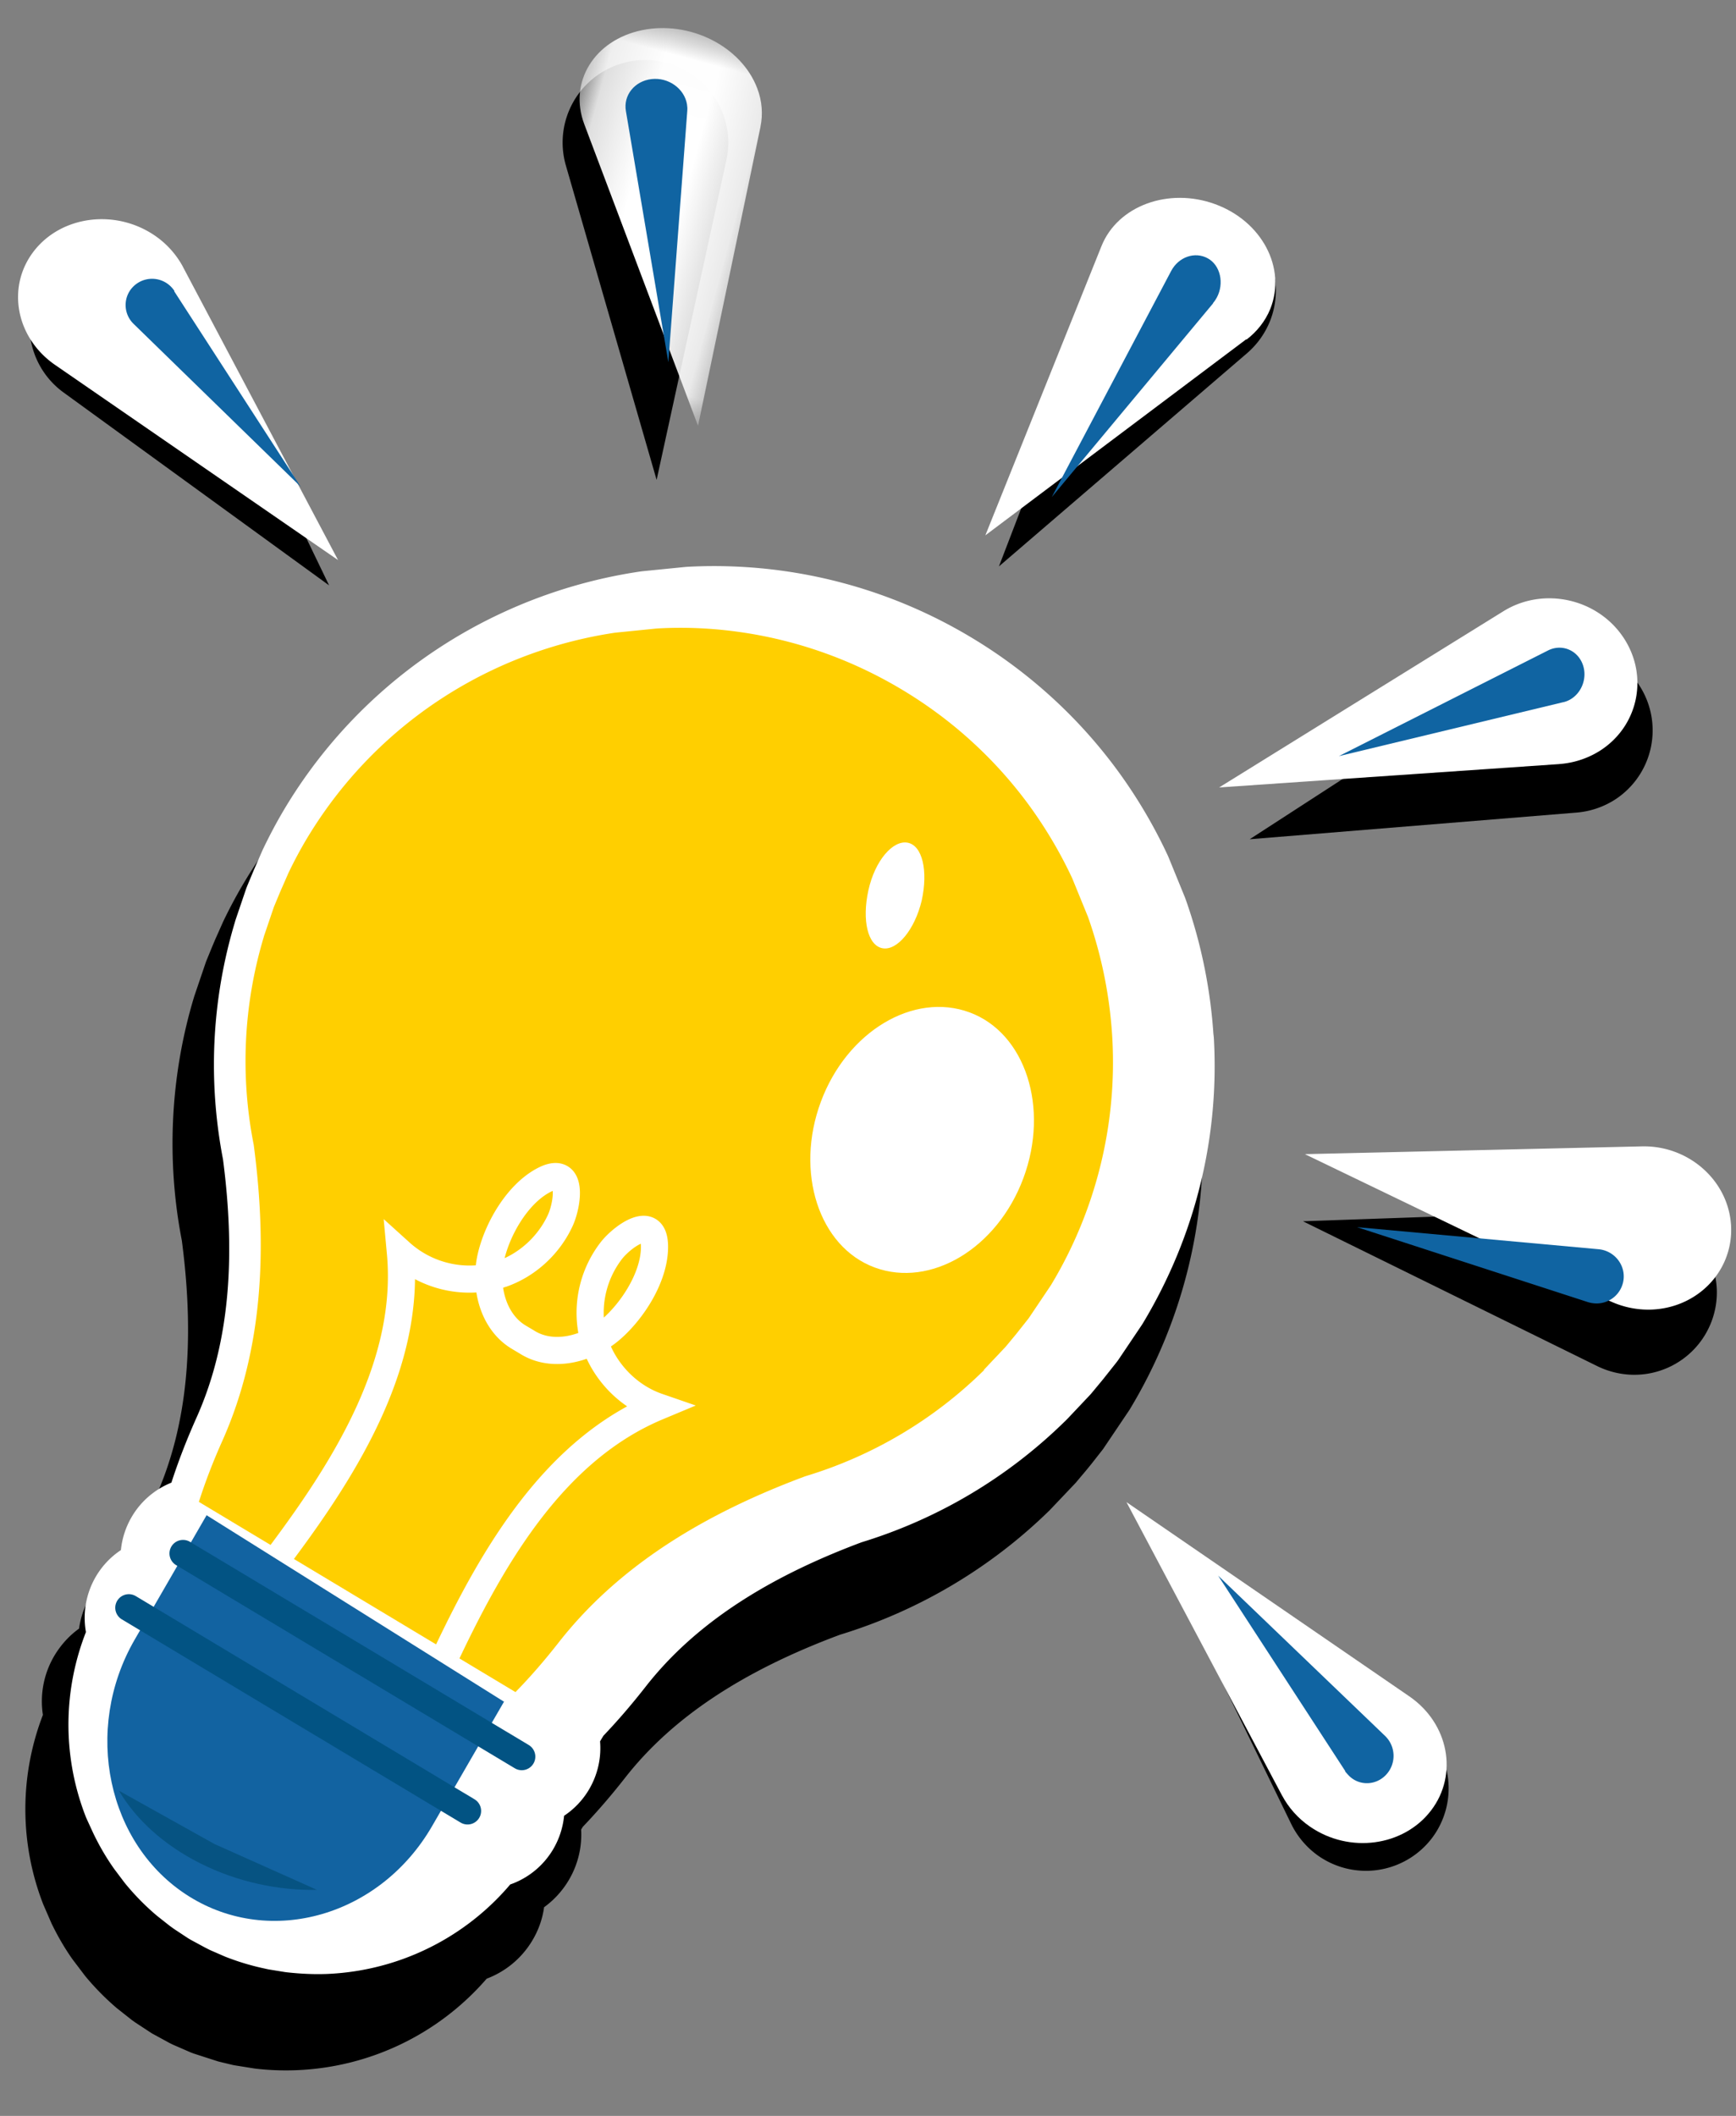 <svg xmlns="http://www.w3.org/2000/svg" xmlns:xlink="http://www.w3.org/1999/xlink" width="32" height="39" xmlns:v="https://vecta.io/nano"><rect width="100%" height="100%" fill="#808080" stroke="none"/><defs><path id="A" d="M.124.01h3.71V6.99H.124z"/></defs><g transform="matrix(.966 .259 -.259 .966 2.093 -3.224)" fill="none" fill-rule="evenodd"><path d="M25.555 17.842h0c-.283-.864-.69-1.682-1.206-2.43l-.552-.723a9.47 9.47 0 0 0-2.874-2.299 9.59 9.59 0 0 0-1.786-.709c-.62-.177-1.255-.29-1.892-.34-.62-.048-1.25-.035-1.87.04-.607.073-1.21.206-1.794.395l-.853.322a9.54 9.54 0 0 0-2.319 1.426c-1.455 1.21-2.5 2.813-3.026 4.633a9.07 9.07 0 0 0-.199.844l-.056.354-.02.145-.037.29-.044.67-.001.028c-.045 1.508.282 3.022.945 4.382.733 1.768.98 3.3.76 4.678l-.137 1.237c-.254.207-.45.5-.547.827-.064.22-.08.443-.053.657-.14.17-.243.37-.307.588a1.65 1.65 0 0 0 .075 1.121 4.83 4.83 0 0 0 .91 3.37l.236.297c.174.202.354.38.538.534l.025.02.29.225.034.024a4.84 4.84 0 0 0 .643.378l.042.02.318.137.074.028.352.116.36.087.066.013.36.054.053.005.476.024.27-.007.033-.002.367-.038.023-.003a4.87 4.87 0 0 0 .729-.165l.022-.007a4.89 4.89 0 0 0 2.938-2.533 1.66 1.66 0 0 0 .628-.889c.064-.22.08-.443.053-.657a1.66 1.66 0 0 0 .307-.589c.095-.33.082-.667-.018-.97l.016-.056c.187-.343.36-.7.522-1.082.548-1.286 1.574-2.452 3.14-3.566a9.48 9.48 0 0 0 3.141-3.221h0l.002-.004.326-.6.128-.273.06-.133.14-.328.283-.824a9.35 9.35 0 0 0-.095-5.523" fill="#000"/><path d="M24.224 16.756c-.24-.73-.582-1.424-1.017-2.057l-.465-.612c-.33-.393-.7-.756-1.103-1.082a7.94 7.94 0 0 0-1.316-.861 8.05 8.05 0 0 0-1.505-.6c-.53-.152-1.065-.247-1.595-.288a7.95 7.95 0 0 0-1.572.034 8 8 0 0 0-1.51.334l-.72.272c-.705.306-1.364.712-1.955 1.206a7.95 7.95 0 0 0-2.548 3.916c-.068.238-.122.476-.167.714l-.056.368-.04.3-.037.566v.02c-.04 1.316.25 2.595.813 3.74.713 1.715 1.152 3.554.854 5.417-.064.4-.107.792-.126 1.195l.02.006-.237.826-.026-.007c-.146-.042-.3.042-.34.19s.043.298.19.34l.026.007-.203.705-.026-.007c-.146-.042-.3.042-.34.188s.043.3.19.34l.028.008a3.45 3.45 0 0 0 .546 2.916l.166.2c.122.142.247.266.383.38l.215.168.024.017a3.33 3.33 0 0 0 .442.262l.037.018.228.098.044.017.246.082.253.06.046.01.246.037.04.004c.173.017.345.02.516.01l.028-.001.256-.026c.193-.03.367-.068.536-.12a3.46 3.46 0 0 0 2.269-2.275l.008.002c.147.042.3-.042.34-.188s-.043-.298-.19-.34l-.007-.002.203-.705.007.002c.146.042.3-.043.34-.19s-.043-.298-.19-.34l-.007-.002.238-.826c.198-.352.37-.708.528-1.08.737-1.737 2.086-3.065 3.602-4.142 1.086-.673 2.01-1.606 2.677-2.742l.01-.017.27-.5.126-.275.148-.342.238-.694c.457-1.6.397-3.206-.08-4.668" fill="#fff"/><path d="M24.224 16.756c-.24-.73-.582-1.424-1.017-2.057l-.465-.612c-.33-.393-.7-.756-1.103-1.082a7.94 7.94 0 0 0-1.316-.861 8.05 8.05 0 0 0-1.505-.6c-.53-.152-1.065-.247-1.595-.288a7.95 7.95 0 0 0-1.572.034 8 8 0 0 0-1.51.334l-.72.272c-.705.306-1.364.712-1.955 1.206a7.95 7.95 0 0 0-2.548 3.916c-.068.238-.122.476-.167.714l-.056.368-.04.3-.037.566v.02c-.04 1.316.25 2.595.813 3.74.713 1.715 1.152 3.554.854 5.417-.064.4-.107.792-.126 1.195l.02.006-.237.826-.026-.007c-.146-.042-.3.042-.34.19s.043.298.19.34l.026.007-.203.705-.026-.007c-.146-.042-.3.042-.34.188s.043.3.19.34l.028.008a3.45 3.45 0 0 0 .546 2.916l.166.2c.122.142.247.266.383.38l.215.168.024.017a3.33 3.33 0 0 0 .442.262l.037.018.228.098.044.017.246.082.253.06.046.01.246.037.04.004c.173.017.345.02.516.01l.028-.001.256-.026c.193-.03.367-.068.536-.12a3.46 3.46 0 0 0 2.269-2.275l.008.002c.147.042.3-.042.34-.188s-.043-.298-.19-.34l-.007-.002.203-.705.007.002c.146.042.3-.043.34-.19s-.043-.298-.19-.34l-.007-.002.238-.826c.198-.352.37-.708.528-1.08.737-1.737 2.086-3.065 3.602-4.142 1.086-.673 2.01-1.606 2.677-2.742l.01-.017.27-.5.126-.275.148-.342.238-.694c.457-1.6.397-3.206-.08-4.668z" stroke="#fff" stroke-width="2.444" stroke-linejoin="round"/><path d="M15.908 31.54l-.687 2.56c-.496 1.847-2.292 2.932-3.993 2.41s-2.687-2.46-2.192-4.308l.687-2.56 6.185 1.9z" fill="#1263a1"/><path d="M22.864 23.347l.01-.018.27-.5.126-.275.148-.342.238-.695a7.95 7.95 0 0 0-.08-4.672c-.24-.732-.582-1.426-1.017-2.06l-.465-.612c-.33-.393-.7-.756-1.103-1.083a7.94 7.94 0 0 0-1.315-.861c-.47-.246-.974-.448-1.505-.6s-1.065-.247-1.595-.288a7.94 7.94 0 0 0-1.572.034c-.516.062-1.022.175-1.5.334l-.72.273c-.705.306-1.364.713-1.955 1.207-1.182.99-2.09 2.328-2.548 3.92a7.72 7.72 0 0 0-.167.715l-.056.368-.04.3-.037.566v.02a7.95 7.95 0 0 0 .813 3.745c.713 1.717 1.152 3.558.854 5.422-.064.4-.107.793-.126 1.196l6.544 1.875c.198-.352.37-.71.528-1.08.737-1.74 2.086-3.068 3.602-4.146a7.96 7.96 0 0 0 2.677-2.745" fill="#ffcf00"/><g stroke-width=".5"><path d="M14.662 30.94c.366-2 .96-4.136 2.574-5.383-.663-.047-1.284-.478-1.557-1.08a1.88 1.88 0 0 1-.015-1.474c.124-.298.6-.905.758-.253.13.524-.09 1.214-.385 1.65-.314.462-.9.8-1.438.63l-.163-.046c-.54-.15-.862-.736-.883-1.294-.02-.525.164-1.225.552-1.602.482-.468.562.297.508.615-.084.497-.376.96-.798 1.242a1.9 1.9 0 0 1-1.896.095c.706 1.91.07 4.032-.685 5.922" stroke="#fff"/><path d="M9.486 30.435l7 2M8.78 31.66l7 2" stroke="#025383" stroke-linecap="round"/></g><path d="M9.477 34.963c.43.425 1.05.753 1.8.907s1.52.11 2.2-.086l-2.045-.327-1.955-.493" fill="#065382"/><path d="M22.655 19.743c-.13 1.376-1.125 2.4-2.22 2.3s-1.88-1.318-1.75-2.694 1.125-2.4 2.22-2.3 1.88 1.318 1.75 2.694m-3.135-4.456c.015.552-.197 1.016-.472 1.036s-.5-.4-.526-.963.197-1.016.472-1.036.5.4.526.963" fill="#fff"/><g fill="#000"><path d="M2.916 7.5a1.53 1.53 0 0 0-1.973.873 1.52 1.52 0 0 0 .876 1.966l5.647 2.166-3.94-4.575a1.61 1.61 0 0 0-.6-.43m9.366-5.17a1.53 1.53 0 0 0-2.095-.52 1.52 1.52 0 0 0-.522 2.087l3.118 5.167-.284-6.022c-.012-.24-.083-.5-.217-.712m19.915 25.22l-5.655-2.146 3.956 4.56a1.56 1.56 0 0 0 .612.427 1.53 1.53 0 0 0 1.97-.88 1.52 1.52 0 0 0-.883-1.963m3.323-9.135a1.53 1.53 0 0 0-1.908-1.007l-5.784 1.77 5.935 1.175c.238.046.498.038.746-.038a1.52 1.52 0 0 0 1.011-1.901"/><path d="M21.608 1.622c-.84-.088-1.6.52-1.678 1.354L19.3 8.97l3.4-4.98a1.54 1.54 0 0 0 .257-.699 1.52 1.52 0 0 0-1.36-1.67m9.785 8.558a1.52 1.52 0 0 0-.115-2.148 1.53 1.53 0 0 0-2.156.115l-4.045 4.484 5.696-2.036a1.55 1.55 0 0 0 .62-.415"/></g><path d="M3.343 7.532l4.162 4.48L1.54 9.89C.708 9.596.294 8.734.614 7.967s1.254-1.15 2.085-.855a1.64 1.64 0 0 1 .645.42" fill="#fff"/><path d="M3.306 8.01l3.183 2.874-3.75-2.1c-.235-.13-.32-.427-.187-.66a.49.49 0 0 1 .665-.186.52.52 0 0 1 .09.064" fill="#1064a2"/><g transform="translate(9.44 .914)"><mask id="B" fill="#fff"><use xlink:href="#A"/></mask><path d="M3.517 1.365l.315 5.624L.367 2.163C-.116 1.49.144.618.947.214S2.793.027 3.276.7c.15.207.227.44.24.665" fill="#fff" mask="url(#B)"/></g><path d="M11.578 2.35l.862 4.563-1.955-4.27c-.123-.268.015-.576.306-.69s.628.013.75.28c.017.037.03.077.036.114" fill="#1064a2"/><path d="M30.208 29.5l-4.172-4.482L32 27.126c.83.294 1.248 1.157.93 1.928s-1.246 1.16-2.077.865c-.256-.09-.477-.24-.645-.42" fill="#fff"/><path d="M31.22 28.766L28.02 25.89l3.744 2.06a.51.51 0 0 1 .199.675c-.125.243-.417.336-.652.206-.032-.018-.063-.04-.1-.064" fill="#1064a2"/><path d="M33.672 19.132l-6.12-1.16 5.963-1.747c.83-.243 1.712.2 1.967.993s-.21 1.63-1.042 1.874a1.67 1.67 0 0 1-.769.037" fill="#fff"/><path d="M33.294 19.255l-4.465-.232 4.404-.76c.276-.048.54.134.588.406a.5.5 0 0 1-.413.579.54.54 0 0 1-.114.007" fill="#1064a2"/><path d="M22.62 3.745l-3.71 4.737.687-5.704c.096-.795.913-1.37 1.825-1.288s1.575.795 1.48 1.6c-.03.245-.132.474-.28.665" fill="#fff"/><path d="M21.856 3.267L19.91 7.483l1.046-4.594c.066-.288.33-.463.59-.4s.416.366.35.654c-.01.04-.023.08-.04.114" fill="#1064a2"/><path d="M30.22 9.814l-5.945 2.04 4.22-4.494c.588-.626 1.596-.678 2.25-.115s.708 1.527.12 2.153a1.62 1.62 0 0 1-.647.416" fill="#fff"/><path d="M29.997 8.692l-3.74 2.033 3.22-2.88c.202-.18.502-.152.67.065s.14.54-.06.72a.5.5 0 0 1-.09.063" fill="#1064a2"/></g></svg>